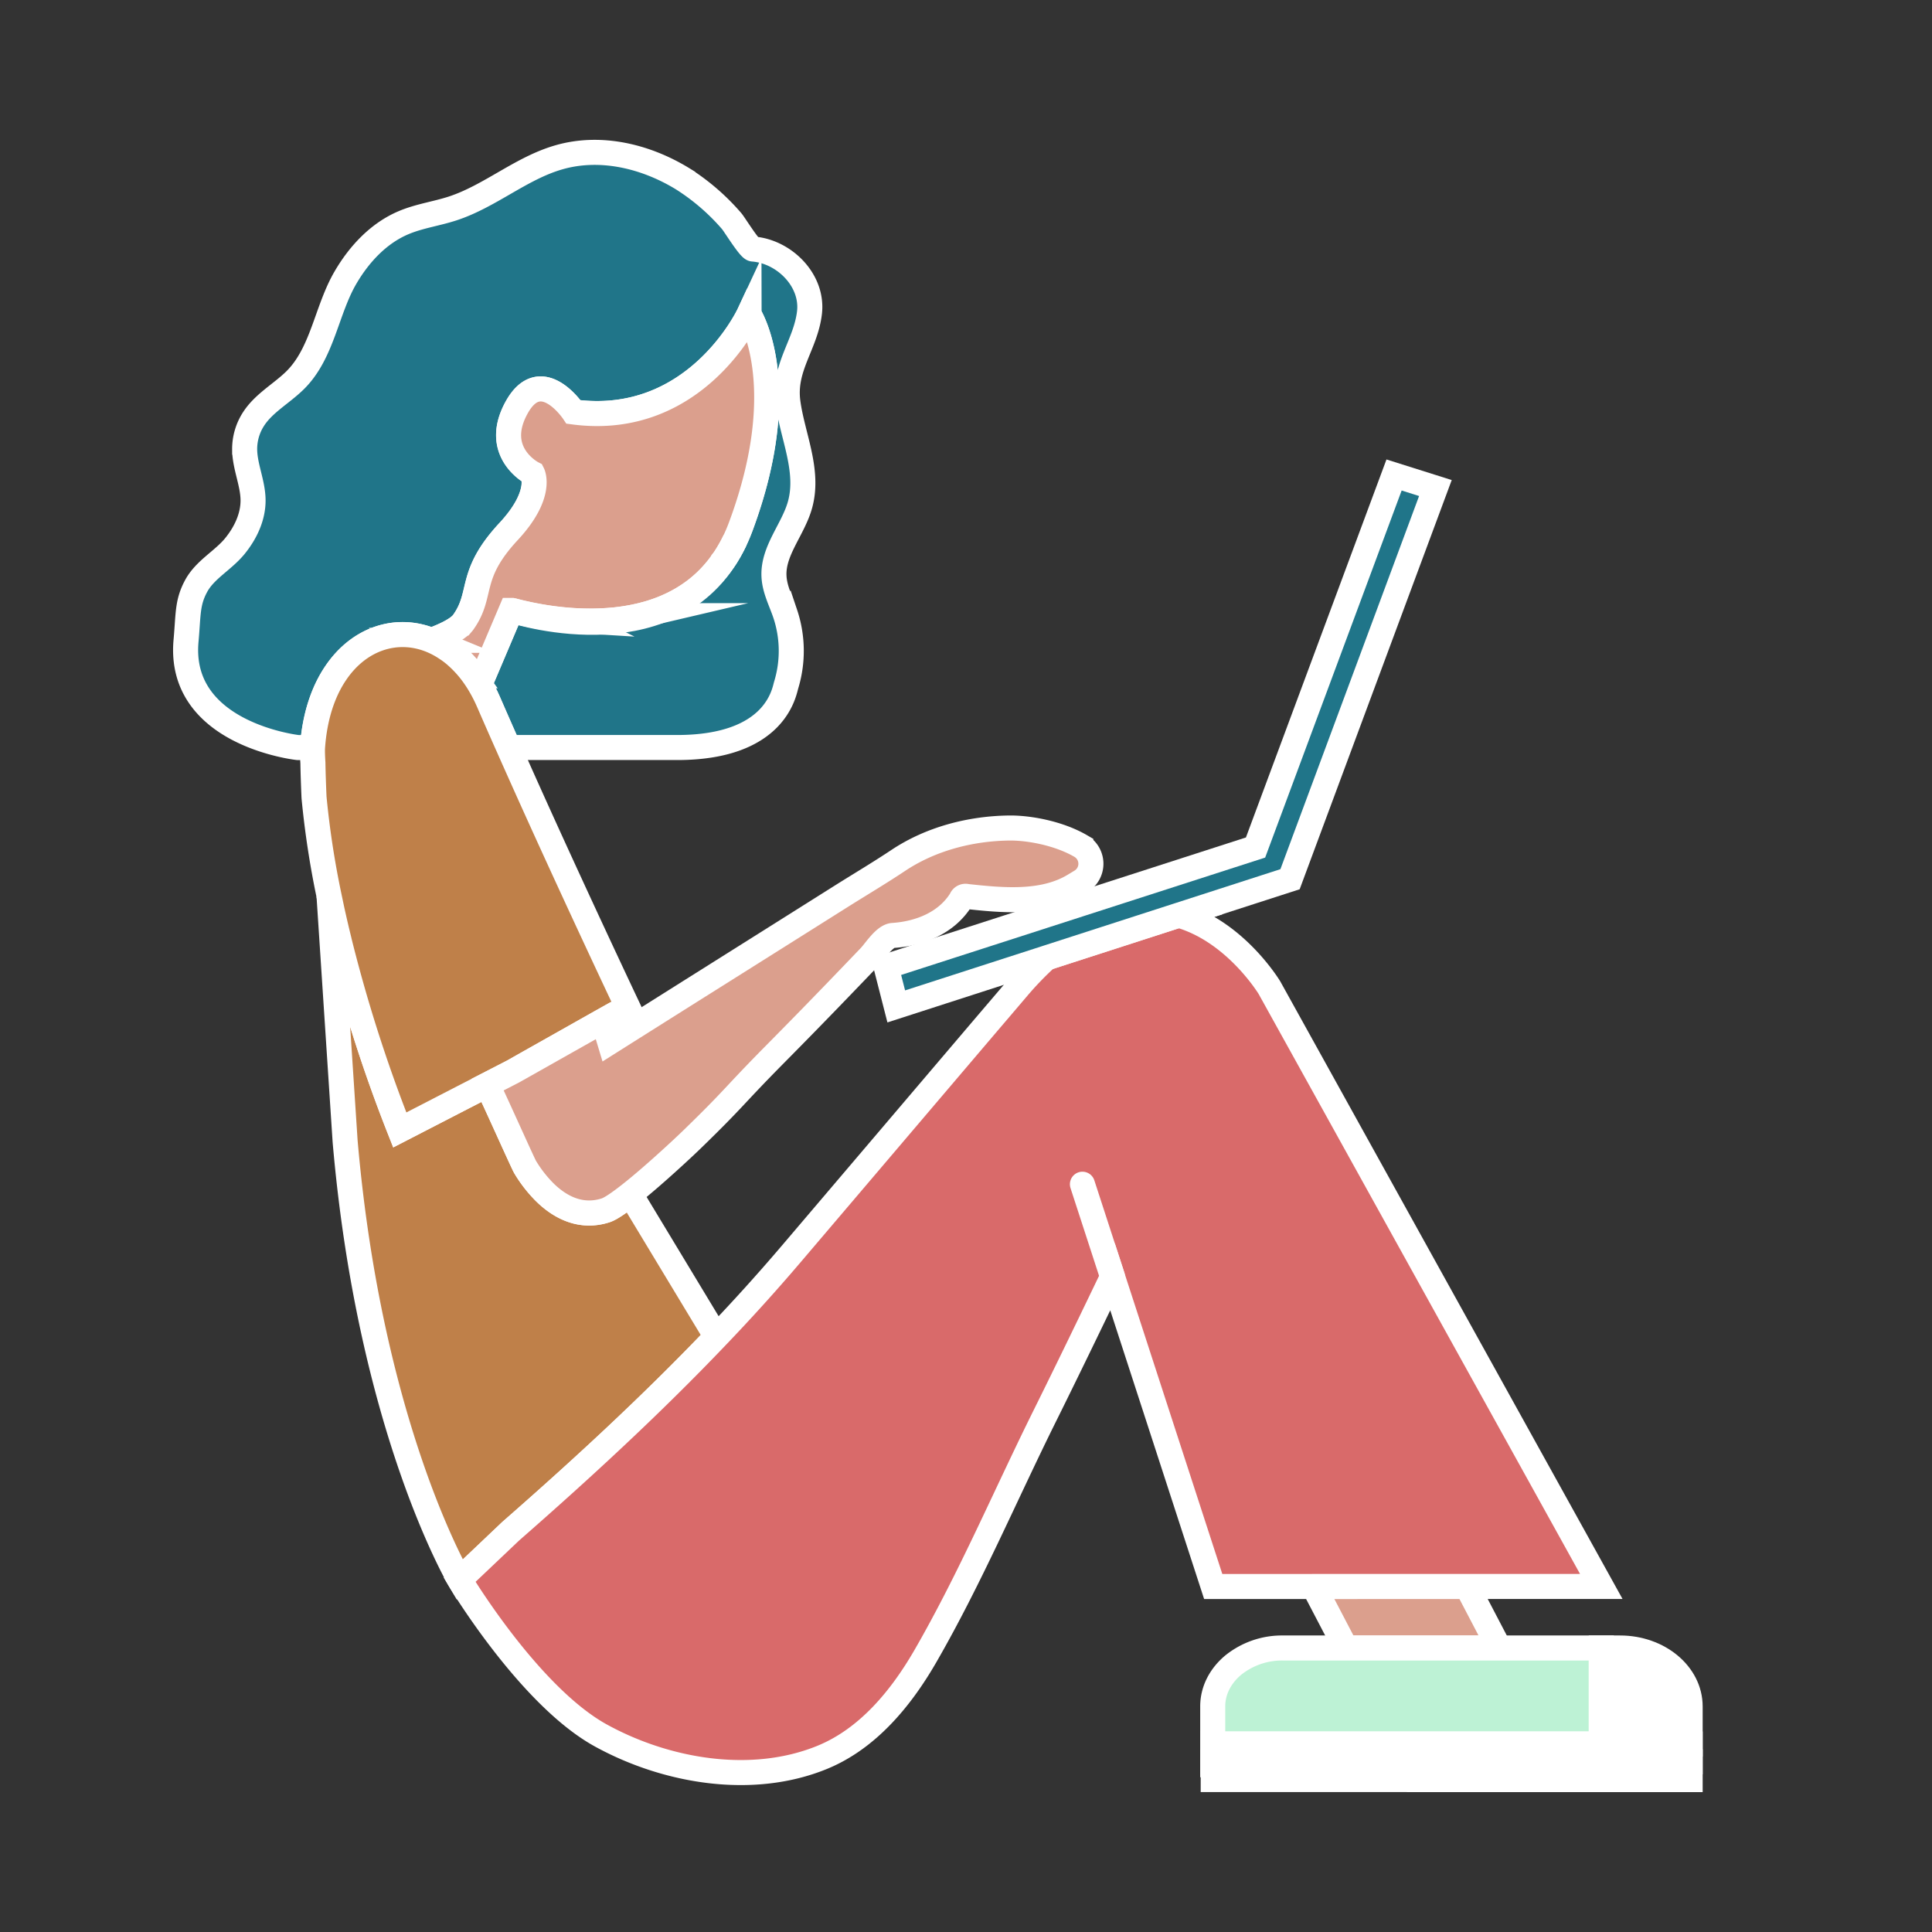 <svg xmlns="http://www.w3.org/2000/svg" viewBox="0 0 1080 1080"><rect x="0" y="0" width="1080" height="1080" fill="#333333" stroke="none"/><defs><style>.cls-1{fill:#db9f8d;}.cls-1,.cls-2,.cls-3,.cls-4,.cls-5,.cls-6,.cls-7{stroke:#fff;stroke-miterlimit:10;stroke-width:14px;}.cls-1,.cls-2,.cls-3,.cls-4,.cls-5,.cls-7{stroke-linecap:round;}.cls-2{fill:#bdf2d5;}.cls-3{fill:#bf8049;}.cls-4{fill:#d96a6a;}.cls-5{fill:#207589;}.cls-6,.cls-7{fill:#fff;}</style></defs><title>sketch1</title><g id="Camada_16" data-name="Camada 16"><polygon class="cls-1" points="734.36 886.84 734.08 886.33 734.09 886.33 734.36 886.84"/><polygon class="cls-1" points="838.06 921.24 752.33 921.24 734.36 886.84 820.08 886.84 838.06 921.24"/><path class="cls-2" d="M678.2,974.92H895.13V921.24h-178a43.44,43.44,0,0,0-27.72,9.55c-7.1,5.91-11.49,14.08-11.49,23.09v32.63h.3V974.92Z"/><path class="cls-3" d="M400.47,747.24c-36.37,38.1-75.31,74-115,108.73l-20.2,19.18-8.35,7.93s-50.12-84.52-64-245.15l-9-137.19c1.6,7.78,3.34,15.45,5.18,23a.1.1,0,0,0,0,.07,831.38,831.38,0,0,0,34.39,107.85h0l35.33-18.22,13.62-7c.43,1,.89,1.94,1.37,3,7.2,15.49,18.74,41.33,19.79,43a71.92,71.92,0,0,0,11.18,14.29c9,8.74,20.53,14.16,33.81,9.89,2.83-.91,7.92-4.44,13.76-9.06Z"/><polygon class="cls-4" points="734.36 886.84 734.08 886.33 734.09 886.33 734.36 886.84"/><path class="cls-4" d="M657.72,511.26l1.19.33-1.19.38-71.67,23.15,0,0-1,.31c.33-.31.68-.61,1-.91Z"/><path class="cls-4" d="M895.13,886.84,709.66,552.17s-19-31.65-50.75-40.58l-1.19.37-71.67,23.16h0l-1,.32a183.34,183.34,0,0,0-16.12,16.72q-8.5,10-17,19.94Q497.11,636.55,442.27,701q-20.2,23.71-41.81,46.26c-36.35,38.11-75.31,74-115,108.73l-20.2,19.17-8.35,7.93s38.84,65,79,87.07c36.71,20.16,84.52,28.23,123.65,12.24,25.36-10.35,43.94-32.75,57.69-56.52,25-43.32,44.68-89.84,66.91-134.62,16.66-33.52,37.73-77.56,37.73-77.56l56.3,173.16Z"/><polygon class="cls-5" points="802.4 272.81 721.14 491.49 658.91 511.59 657.72 511.97 586.05 535.12 586.03 535.14 585.04 535.45 501.01 562.59 495.33 540.36 701.86 473.77 779.29 265.52 802.4 272.81"/><path class="cls-3" d="M250.4,363.14c-.65-.45-1.29-.9-2-1.32A4.61,4.61,0,0,1,250.4,363.14Z"/><path class="cls-5" d="M452.49,174.89c-2.16,17.9-14.58,30.43-12.07,49.77,2.46,18.91,12.11,38.12,6.83,57.4-3.8,13.88-15.31,25.76-14.58,40.13.35,7.27,3.91,13.94,6.25,20.84a65.46,65.46,0,0,1,.58,39.84c-1.22,4-5.81,35-61,35H284.22c-3.56-8-7-15.87-10.33-23.47-.29-.66-.56-1.31-.85-1.95a87.74,87.74,0,0,0-4.94-9.69l17.7-41.71.06,0,.18,0,.12,0c2.15.59,5,1.32,8.5,2.07l1.94.41,1.77.36c.79.15,1.62.31,2.47.45,1.51.27,3.09.54,4.74.79,1.28.2,2.6.38,3.95.56,2.12.26,4.31.52,6.57.72,1.56.14,3.15.27,4.78.37a6.06,6.06,0,0,1,.62,0c1,.06,2.11.1,3.17.15a140.67,140.67,0,0,0,18.12-.49l2.1-.21a111.29,111.29,0,0,0,12.86-2.23l1.4-.35c.92-.24,1.86-.47,2.78-.74l1.37-.4c1.85-.57,3.68-1.18,5.49-1.86.46-.17.91-.33,1.36-.51l1.35-.55c1.79-.74,3.57-1.56,5.33-2.44.42-.21.85-.43,1.27-.66.26-.13.53-.26.78-.41.44-.24.88-.48,1.31-.73s.6-.33.9-.51.62-.36.92-.55q2.69-1.62,5.27-3.49l1-.72a70.9,70.9,0,0,0,8.15-7.18c.37-.38.74-.76,1.1-1.16A73.54,73.54,0,0,0,404.6,313c.34-.48.66-1,1-1.46A82.31,82.31,0,0,0,410,303.7c.29-.56.57-1.14.84-1.72,1.16-2.44,2.24-5,3.23-7.68,29.66-79.84,4.56-118.6,4.56-118.6S389,239.39,320.62,230.29c0,0-18.25-27.39-31.92-2.29s9.11,36.48,9.11,36.48,6,11.63-13.4,32.52c-23,24.73-14,34.77-25.36,50.73a4.67,4.67,0,0,1-.35.46c-3.41,4.19-12.2,7.8-17.62,9.79-19-7.81-40.14-1.37-53.42,18.24-7,10.3-11.82,24.25-13,41.67H166.5S99.22,410.51,104,358.15c1.34-14.89.61-21.18,5.59-30.47s15-14.24,21.68-22.38c5.93-7.27,10.24-16.27,10.19-25.64-.05-9.63-4.62-18.82-4.7-28.47a30.91,30.91,0,0,1,5-17c5.74-8.87,15.56-14.12,23.12-21.53,15.48-15.2,17.54-39.23,28.29-57.57,7.66-13.1,18.58-24.82,32.6-30.68,8.72-3.66,18.27-4.94,27.24-7.87,20.9-6.84,38.17-22.45,59.29-28.56,23.52-6.83,48.91-.54,69.36,12A123.11,123.11,0,0,1,409,123.6c1.54,1.76,9.91,15.45,11.92,15.61C438.4,140.56,454.7,156.74,452.49,174.89Z"/><path class="cls-1" d="M414.11,294.3c-1,2.69-2.07,5.24-3.23,7.68-.27.58-.55,1.16-.84,1.72a82.31,82.31,0,0,1-4.47,7.82c-.32.5-.63,1-1,1.46a73.54,73.54,0,0,1-7.11,8.93c-.36.4-.73.78-1.1,1.16a70.9,70.9,0,0,1-8.15,7.18l-1,.72q-2.58,1.88-5.27,3.49c-.3.19-.61.37-.92.55s-.6.35-.9.51-.87.49-1.31.73c-.25.15-.52.28-.78.41-.42.23-.85.45-1.27.66-1.76.88-3.54,1.7-5.33,2.44l-1.35.55c-.45.18-.9.34-1.36.51-1.81.68-3.64,1.29-5.49,1.86l-1.37.4c-.92.27-1.86.5-2.78.74l-1.4.35a111.29,111.29,0,0,1-12.86,2.23l-2.1.21a140.67,140.67,0,0,1-18.12.49c-1.06-.05-2.13-.09-3.17-.15a6.06,6.06,0,0,0-.62,0c-1.63-.1-3.22-.23-4.78-.37-2.26-.2-4.45-.46-6.57-.72-1.35-.18-2.67-.36-3.95-.56-1.65-.25-3.23-.52-4.74-.79-.85-.14-1.68-.3-2.47-.45l-1.77-.36-1.94-.41c-3.46-.75-6.35-1.48-8.5-2.07l-.12,0-.18,0-.06,0-17.7,41.71c-1.06-1.8-2.18-3.51-3.32-5.12a63.33,63.33,0,0,0-9.42-10.59l-.71-.64a49.44,49.44,0,0,0-4.25-3.29,4.61,4.61,0,0,0-2-1.32,48,48,0,0,0-7.37-3.84c5.42-2,14.21-5.6,17.62-9.79a4.67,4.67,0,0,0,.35-.46c11.41-16,2.39-26,25.36-50.73,19.42-20.89,13.4-32.52,13.4-32.52S275,253.08,288.7,228s31.92,2.29,31.92,2.29c68.4,9.1,98.05-54.59,98.05-54.59S443.77,214.46,414.11,294.3Z"/><path class="cls-3" d="M350.87,562.86l-13.58,7.65-1.09.62h0l-28.86,16.28-11.89,6.69,0,0L286.85,599l-14.43,7.42-13.62,7-35.33,18.22h0a831.83,831.83,0,0,1-34.38-107.84.09.09,0,0,1,0-.08q-2.75-11.25-5.18-23v-.08a498.39,498.39,0,0,1-8.37-54.92c-.56-12.86-.62-19.2-.62-19.2s-.4-5.85-.22-8.65c1.21-17.42,6-31.37,13-41.67,13.28-19.61,34.43-26.05,53.42-18.24a48,48,0,0,1,7.37,3.84c.66.42,1.3.87,2,1.32a49.44,49.44,0,0,1,4.25,3.29l.71.64a63.33,63.33,0,0,1,9.42,10.59c1.14,1.61,2.26,3.32,3.32,5.12a87.74,87.74,0,0,1,4.94,9.69c.29.64.56,1.29.85,1.95,3.31,7.6,6.77,15.48,10.33,23.47q1.9,4.31,3.85,8.65C317.44,492.29,350.87,562.86,350.87,562.86Z"/><path class="cls-1" d="M410.88,302c-32,67.91-119.73,40.82-124.84,39.16C304.88,346.31,381.84,363.09,410.88,302Z"/><path class="cls-6" d="M905.61,921.24H895.13v53.68H944.8v-21C944.8,935.86,927.25,921.24,905.61,921.24Z"/><polygon class="cls-7" points="678.2 974.92 678.2 984.86 944.8 984.86 944.8 974.92 895.13 974.92 678.2 974.92"/><polygon class="cls-7" points="678.2 986.51 678.2 994.79 944.8 994.8 944.8 984.86 678.2 984.86 678.2 986.51"/><path class="cls-1" d="M604.35,492.63l-3.68,2.22c-17.55,10.75-40.59,8.4-60.18,6.29a2.56,2.56,0,0,0-3.18,1.63C529.18,516,514,521.94,499.13,522.92c-4.67.31-9.92,8.74-12.82,11.79q-9,9.39-18,18.73-17.41,18.06-35.09,35.91c-23.53,23.8-22.16,24.07-46.17,47.38-3.49,3.41-13.55,12.83-23.81,21.71-3.71,3.2-7.45,6.34-10.93,9.07-5.85,4.62-10.93,8.15-13.76,9.06-13.28,4.27-24.82-1.14-33.82-9.88a72.82,72.82,0,0,1-11.17-14.29c-1.05-1.71-12.59-27.56-19.79-43-.48-1.05-1-2-1.38-3l14.44-7.44,8.55-4.82h0l11.89-6.71,28.86-16.28h0l1.09-.61,3.63,12Q364,567.93,387.07,553.4q42.07-26.45,84.12-52.95C481.49,494,492,487.73,502.11,481c18.13-12.09,40.29-17.85,61.95-18.13,11-.15,27.8,2.9,40.12,10.09A11.48,11.48,0,0,1,604.35,492.63Z"/><line class="cls-4" x1="605.08" y1="661.98" x2="621.9" y2="713.68"/></g></svg>
